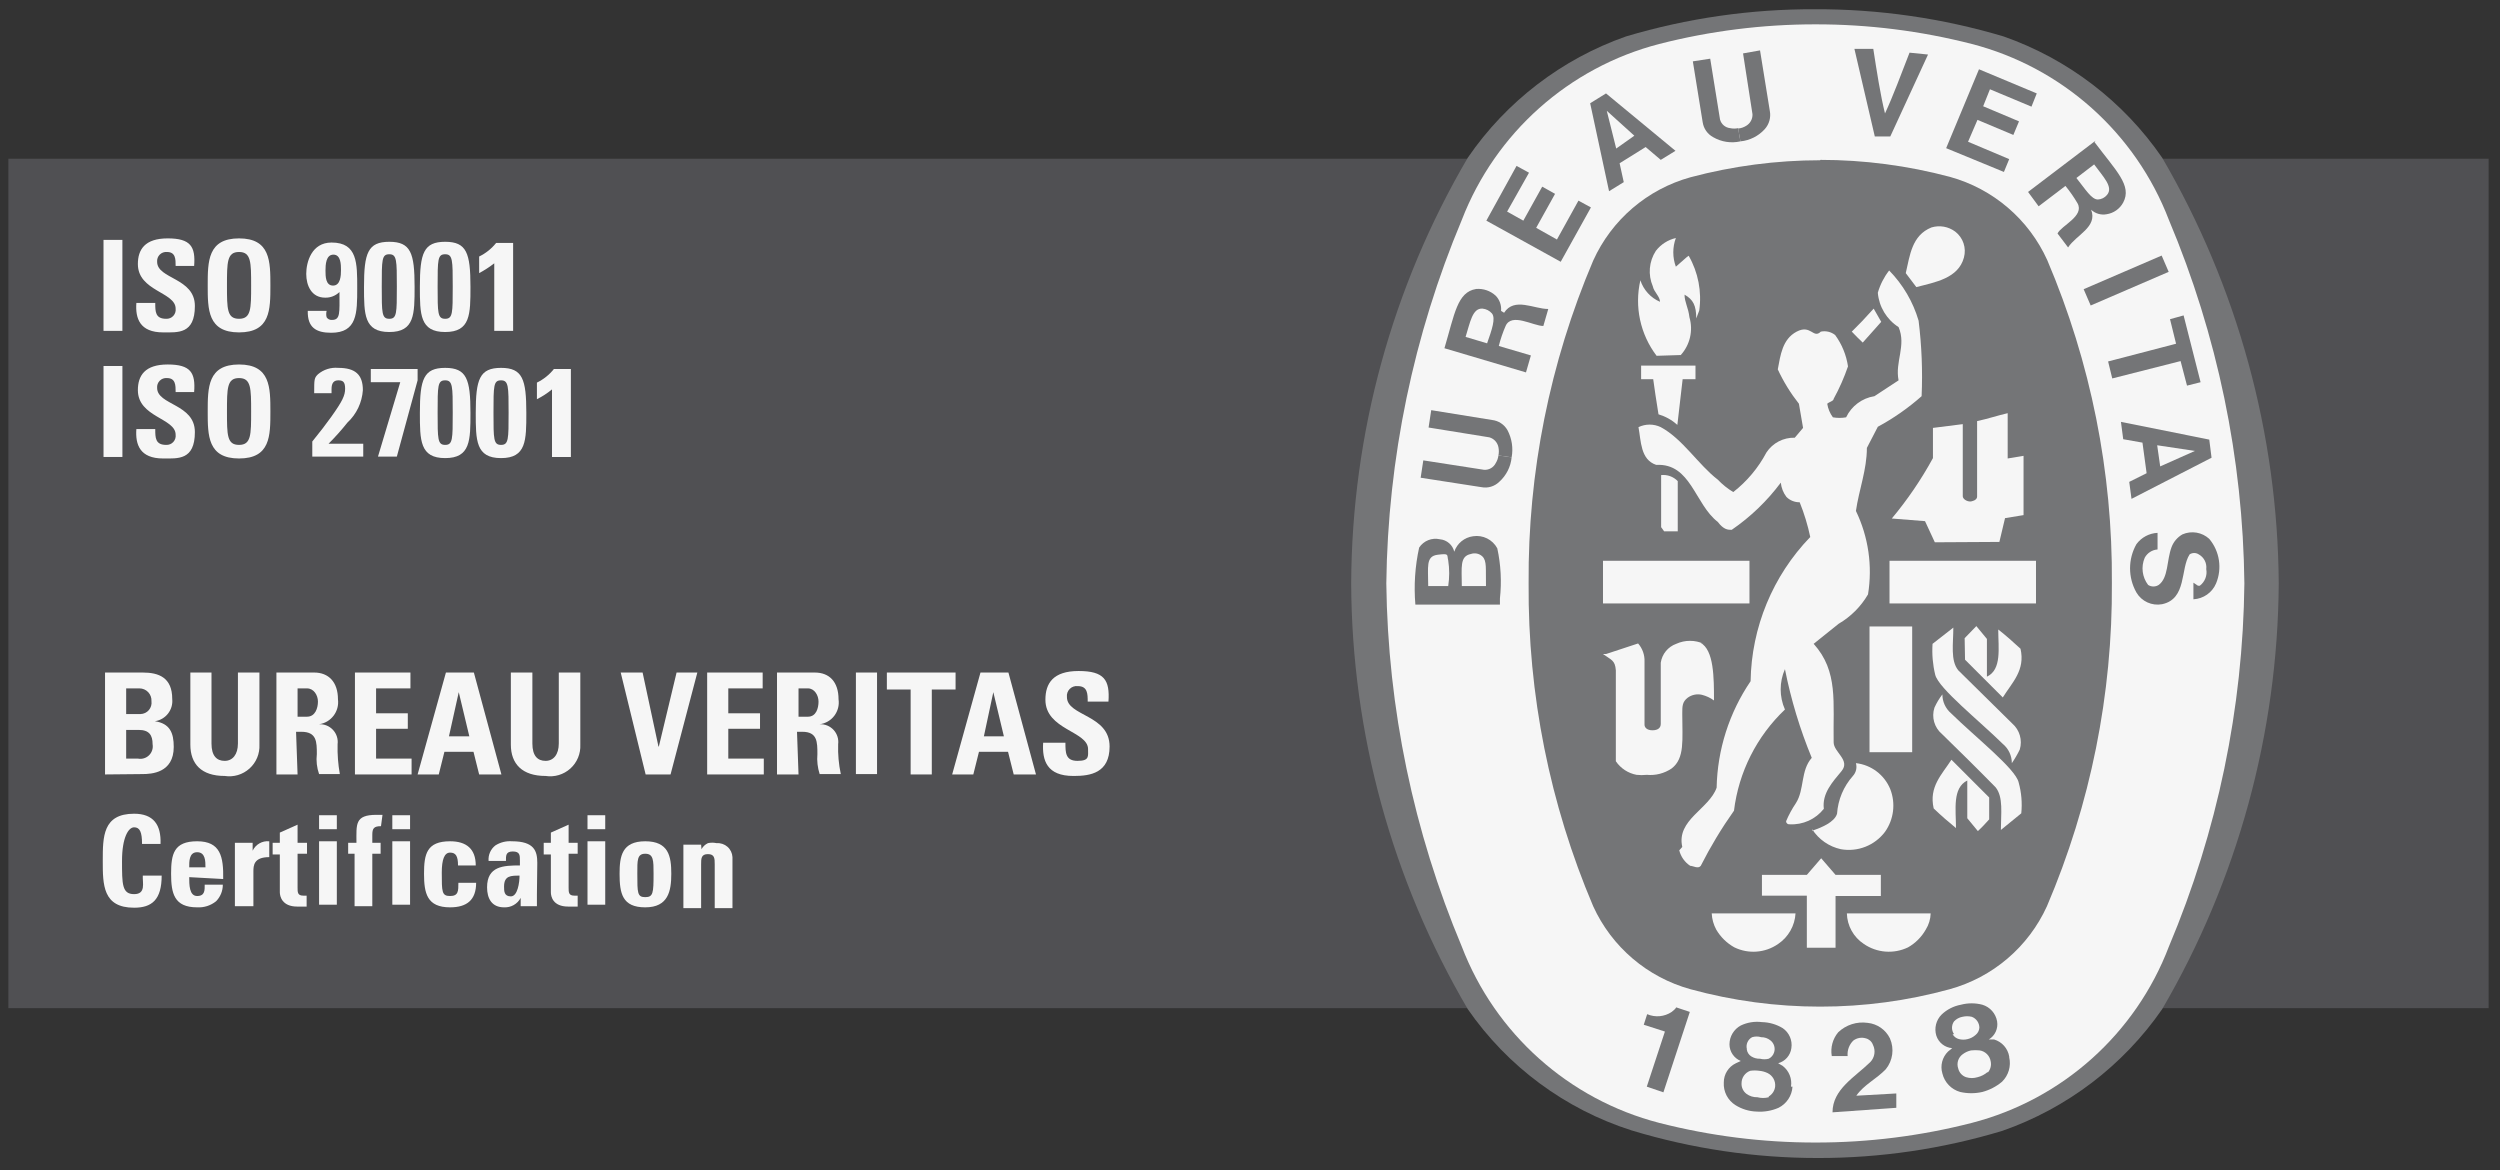 <?xml version="1.0" encoding="UTF-8"?>
<svg width="141px" height="66px" viewBox="0 0 141 66" version="1.1" xmlns="http://www.w3.org/2000/svg" xmlns:xlink="http://www.w3.org/1999/xlink">
    <rect x="0" y="0" width="141" height="66" fill="#333333" stroke="none"/>
    <!-- Generator: Sketch 51.2 (57519) - http://www.bohemiancoding.com/sketch -->
    <title>Group 2</title>
    <desc>Created with Sketch.</desc>
    <defs></defs>
    <g id="Regional-landing-pages" stroke="none" stroke-width="1" fill="none" fill-rule="evenodd">
        <g id="NA" transform="translate(-1216, -3534)" fill-rule="nonzero">
            <g id="Group-2" transform="translate(1216.473, 3534.5)">
                <rect id="Rectangle-path" fill="#505053" x="0" y="8.453" width="139.886" height="47.906"></rect>
                <rect id="Rectangle-path" fill="#F6F6F6" x="5.365" y="13.03" width="1.065" height="5.131"></rect>
                <g id="Group" transform="translate(5.186, 0)">
                    <path d="M3.544,18.247 C2.224,18.247 1.968,17.459 2.032,16.586 L3.097,16.586 C3.097,17.076 3.097,17.48 3.714,17.48 C3.865,17.488 4.012,17.428 4.115,17.317 C4.217,17.206 4.266,17.055 4.247,16.906 C4.247,15.969 2.117,15.926 2.117,14.393 C2.117,13.584 2.501,12.945 3.799,12.945 C5.098,12.945 5.375,13.414 5.29,14.5 L4.247,14.5 C4.247,14.116 4.247,13.712 3.757,13.712 C3.606,13.699 3.458,13.753 3.351,13.859 C3.244,13.966 3.19,14.115 3.203,14.265 C3.203,15.245 5.332,15.16 5.332,16.756 C5.332,18.353 4.374,18.247 3.544,18.247" id="Shape" fill="#F6F6F6"></path>
                    <path d="M6.056,15.607 C6.056,14.244 6.056,12.945 7.823,12.945 C9.591,12.945 9.591,14.244 9.591,15.607 C9.591,16.969 9.591,18.247 7.823,18.247 C6.056,18.247 6.056,16.948 6.056,15.607 M8.505,15.607 C8.505,14.287 8.505,13.712 7.823,13.712 C7.142,13.712 7.142,14.287 7.142,15.607 C7.142,16.927 7.142,17.48 7.823,17.48 C8.505,17.48 8.505,16.906 8.505,15.607" id="Shape" fill="#F6F6F6"></path>
                    <path d="M12.763,17.033 C12.732,17.152 12.732,17.277 12.763,17.395 C12.827,17.497 12.942,17.554 13.061,17.544 C13.551,17.544 13.487,17.14 13.487,15.969 C13.272,16.181 12.98,16.296 12.678,16.288 C11.911,16.288 11.613,15.607 11.613,14.947 C11.613,14.287 11.911,13.179 13.04,13.179 C14.509,13.179 14.488,14.351 14.488,15.756 C14.488,17.161 14.488,18.268 13.019,18.268 C12.167,18.268 11.677,17.97 11.699,17.033 L12.763,17.033 Z M13.125,15.607 C13.551,15.607 13.572,15.032 13.572,14.734 C13.572,14.436 13.572,13.861 13.146,13.861 C12.721,13.861 12.699,14.436 12.699,14.755 C12.699,15.074 12.699,15.607 13.125,15.607 Z" id="Shape" fill="#F6F6F6"></path>
                    <path d="M17.724,15.671 C17.724,17.225 17.724,18.226 16.298,18.226 C14.871,18.226 14.871,17.225 14.871,15.671 C14.871,13.776 15.084,13.137 16.298,13.137 C17.511,13.137 17.724,13.776 17.724,15.671 M15.872,15.671 C15.872,17.161 15.872,17.48 16.298,17.48 C16.723,17.48 16.723,17.161 16.723,15.671 C16.723,14.18 16.723,13.84 16.298,13.84 C15.872,13.84 15.872,14.138 15.872,15.671" id="Shape" fill="#F6F6F6"></path>
                    <path d="M20.875,15.671 C20.875,17.225 20.875,18.226 19.449,18.226 C18.022,18.226 18.022,17.225 18.022,15.671 C18.022,13.776 18.235,13.137 19.449,13.137 C20.662,13.137 20.875,13.776 20.875,15.671 M19.023,15.671 C19.023,17.161 19.023,17.48 19.449,17.48 C19.875,17.48 19.875,17.161 19.875,15.671 C19.875,14.18 19.875,13.84 19.449,13.84 C19.023,13.84 19.023,14.138 19.023,15.671" id="Shape" fill="#F6F6F6"></path>
                    <path d="M21.365,13.967 C21.738,13.787 22.065,13.525 22.323,13.201 L23.281,13.201 L23.281,18.162 L22.217,18.162 L22.217,14.351 C21.949,14.559 21.664,14.745 21.365,14.904 L21.365,13.967 Z" id="Shape" fill="#F6F6F6"></path>
                    <rect id="Rectangle-path" fill="#F6F6F6" x="0.18" y="20.142" width="1.065" height="5.131"></rect>
                    <path d="M3.544,25.358 C2.224,25.358 1.968,24.57 2.032,23.698 L3.097,23.698 C3.097,24.187 3.097,24.592 3.714,24.592 C3.865,24.599 4.012,24.54 4.115,24.429 C4.217,24.318 4.266,24.167 4.247,24.017 C4.247,23.08 2.117,23.037 2.117,21.504 C2.117,20.695 2.501,20.057 3.799,20.057 C5.098,20.057 5.375,20.525 5.29,21.611 L4.247,21.611 C4.247,21.228 4.247,20.823 3.757,20.823 C3.606,20.81 3.458,20.864 3.351,20.971 C3.244,21.078 3.19,21.226 3.203,21.377 C3.203,22.356 5.332,22.271 5.332,23.868 C5.332,25.465 4.374,25.358 3.544,25.358" id="Shape" fill="#F6F6F6"></path>
                    <path d="M6.056,22.718 C6.056,21.355 6.056,20.057 7.823,20.057 C9.591,20.057 9.591,21.355 9.591,22.718 C9.591,24.081 9.591,25.358 7.823,25.358 C6.056,25.358 6.056,24.059 6.056,22.718 M8.505,22.718 C8.505,21.398 8.505,20.823 7.823,20.823 C7.142,20.823 7.142,21.398 7.142,22.718 C7.142,24.038 7.142,24.592 7.823,24.592 C8.505,24.592 8.505,24.017 8.505,22.718" id="Shape" fill="#F6F6F6"></path>
                    <path d="M20.875,22.782 C20.875,24.336 20.875,25.337 19.449,25.337 C18.022,25.337 18.022,24.336 18.022,22.782 C18.022,20.887 18.235,20.248 19.449,20.248 C20.662,20.248 20.875,20.887 20.875,22.782 M19.023,22.782 C19.023,24.272 19.023,24.592 19.449,24.592 C19.875,24.592 19.875,24.272 19.875,22.782 C19.875,21.292 19.875,20.951 19.449,20.951 C19.023,20.951 19.023,21.249 19.023,22.782" id="Shape" fill="#F6F6F6"></path>
                    <path d="M24.026,22.782 C24.026,24.336 24.026,25.337 22.6,25.337 C21.173,25.337 21.173,24.336 21.173,22.782 C21.173,20.887 21.386,20.248 22.6,20.248 C23.813,20.248 24.026,20.887 24.026,22.782 M22.174,22.782 C22.174,24.272 22.174,24.592 22.6,24.592 C23.026,24.592 23.026,24.272 23.026,22.782 C23.026,21.292 23.026,20.951 22.6,20.951 C22.174,20.951 22.174,21.249 22.174,22.782" id="Shape" fill="#F6F6F6"></path>
                    <path d="M24.623,21.079 C24.995,20.898 25.323,20.636 25.581,20.312 L26.539,20.312 L26.539,25.273 L25.474,25.273 L25.474,21.462 C25.212,21.678 24.926,21.864 24.623,22.015 L24.623,21.079 Z" id="Shape" fill="#F6F6F6"></path>
                    <path d="M0.265,43.179 L0.265,37.431 L2.394,37.431 C3.288,37.431 4.055,37.707 4.055,38.921 C4.118,39.535 3.686,40.089 3.075,40.177 C3.927,40.305 4.14,40.837 4.14,41.625 C4.14,43.094 2.884,43.158 2.373,43.158 L0.265,43.179 Z M1.457,39.773 L2.266,39.773 C2.448,39.768 2.619,39.687 2.737,39.549 C2.855,39.41 2.908,39.229 2.884,39.049 C2.896,38.861 2.829,38.676 2.7,38.539 C2.571,38.402 2.391,38.324 2.203,38.325 L1.457,38.325 L1.457,39.773 Z M1.457,42.285 L2.117,42.285 C2.345,42.331 2.58,42.261 2.746,42.099 C2.912,41.938 2.987,41.704 2.948,41.476 C2.948,40.965 2.756,40.667 2.16,40.667 L1.457,40.667 L1.457,42.285 Z" id="Shape" fill="#F6F6F6"></path>
                    <path d="M8.973,37.431 L8.973,41.497 C8.998,42.008 8.793,42.503 8.413,42.845 C8.033,43.188 7.52,43.342 7.014,43.264 C5.694,43.264 5.077,42.583 5.077,41.497 L5.077,37.431 L6.269,37.431 L6.269,41.433 C6.269,42.136 6.567,42.413 7.014,42.413 C7.462,42.413 7.76,42.051 7.76,41.433 L7.76,37.431 L8.973,37.431 Z" id="Shape" fill="#F6F6F6"></path>
                    <path d="M11.124,43.179 L9.931,43.179 L9.931,37.431 L12.061,37.431 C12.87,37.431 13.402,37.963 13.402,38.942 C13.49,39.623 13.016,40.249 12.337,40.348 C12.634,40.332 12.922,40.45 13.123,40.668 C13.325,40.886 13.419,41.182 13.381,41.476 C13.366,42.04 13.409,42.603 13.508,43.158 L12.337,43.158 C12.21,42.796 12.166,42.411 12.21,42.03 C12.21,41.348 12.21,40.773 11.337,40.773 L11.039,40.773 L11.124,43.179 Z M11.124,39.922 L11.656,39.922 C12.124,39.922 12.273,39.432 12.273,39.07 C12.273,38.708 12.039,38.325 11.656,38.325 L11.124,38.325 L11.124,39.922 Z" id="Shape" fill="#F6F6F6"></path>
                    <polygon id="Shape" fill="#F6F6F6" points="14.36 43.179 14.36 37.431 17.49 37.431 17.49 38.325 15.552 38.325 15.552 39.73 17.341 39.73 17.341 40.603 15.552 40.603 15.552 42.285 17.554 42.285 17.554 43.179"></polygon>
                    <path d="M17.894,43.179 L19.491,37.431 L21.067,37.431 L22.621,43.179 L21.365,43.179 L21.046,41.902 L19.406,41.902 L19.087,43.179 L17.894,43.179 Z M20.215,38.538 L19.662,41.029 L20.811,41.029 L20.215,38.538 Z" id="Shape" fill="#F6F6F6"></path>
                    <path d="M27.071,37.431 L27.071,41.497 C27.096,42.008 26.89,42.503 26.511,42.845 C26.131,43.188 25.618,43.342 25.112,43.264 C23.792,43.264 23.153,42.583 23.153,41.497 L23.153,37.431 L24.367,37.431 L24.367,41.433 C24.367,42.136 24.665,42.413 25.112,42.413 C25.559,42.413 25.857,42.051 25.857,41.433 L25.857,37.431 L27.071,37.431 Z" id="Shape" fill="#F6F6F6"></path>
                    <polygon id="Shape" fill="#F6F6F6" points="29.349 37.431 30.584 37.431 31.478 41.604 31.5 41.604 32.5 37.431 33.671 37.431 32.16 43.179 30.755 43.179"></polygon>
                    <polygon id="Shape" fill="#F6F6F6" points="34.225 43.179 34.225 37.431 37.355 37.431 37.355 38.325 35.417 38.325 35.417 39.73 37.206 39.73 37.206 40.603 35.417 40.603 35.417 42.285 37.419 42.285 37.419 43.179"></polygon>
                    <path d="M39.378,43.179 L38.164,43.179 L38.164,37.431 L40.293,37.431 C41.124,37.431 41.635,37.963 41.635,38.942 C41.683,39.27 41.597,39.604 41.397,39.868 C41.197,40.133 40.899,40.305 40.57,40.348 C40.866,40.332 41.154,40.45 41.356,40.668 C41.557,40.886 41.651,41.182 41.613,41.476 C41.594,42.041 41.645,42.605 41.762,43.158 L40.57,43.158 C40.453,42.794 40.409,42.41 40.442,42.03 C40.442,41.348 40.442,40.773 39.591,40.773 L39.292,40.773 L39.378,43.179 Z M39.378,39.922 L39.91,39.922 C40.378,39.922 40.506,39.432 40.506,39.07 C40.506,38.708 40.272,38.325 39.91,38.325 L39.378,38.325 L39.378,39.922 Z" id="Shape" fill="#F6F6F6"></path>
                    <rect id="Rectangle-path" fill="#F6F6F6" x="42.614" y="37.431" width="1.192" height="5.727"></rect>
                    <polygon id="Shape" fill="#F6F6F6" points="48.235 37.431 48.235 38.389 46.894 38.389 46.894 43.179 45.701 43.179 45.701 38.389 44.36 38.389 44.36 37.431"></polygon>
                    <path d="M48.043,43.179 L49.64,37.431 L51.216,37.431 L52.77,43.179 L51.514,43.179 L51.194,41.902 L49.555,41.902 L49.236,43.179 L48.043,43.179 Z M50.364,38.538 L49.832,41.029 L50.96,41.029 L50.364,38.538 Z" id="Shape" fill="#F6F6F6"></path>
                    <path d="M54.878,43.264 C53.387,43.264 53.111,42.392 53.175,41.391 L54.431,41.391 C54.431,41.944 54.431,42.413 55.112,42.413 C55.793,42.413 55.708,42.157 55.708,41.753 C55.708,40.731 53.302,40.667 53.302,38.964 C53.302,38.048 53.728,37.345 55.176,37.345 C56.624,37.345 56.943,37.856 56.858,39.07 L55.687,39.07 C55.687,38.644 55.687,38.197 55.133,38.197 C54.964,38.176 54.794,38.234 54.674,38.355 C54.553,38.476 54.495,38.645 54.516,38.815 C54.516,39.9 56.922,39.794 56.922,41.604 C56.922,43.094 55.836,43.264 54.92,43.264" id="Shape" fill="#F6F6F6"></path>
                    <path d="M0.137,48.055 C0.137,46.692 0.137,45.394 1.904,45.394 C2.99,45.394 3.437,46.011 3.395,47.097 L2.352,47.097 C2.352,46.416 2.224,46.16 1.904,46.16 C1.585,46.16 1.223,46.735 1.223,48.055 C1.223,49.375 1.223,49.929 1.904,49.929 C2.586,49.929 2.373,49.29 2.394,48.885 L3.459,48.885 C3.459,50.248 2.905,50.695 1.904,50.695 C0.137,50.695 0.137,49.396 0.137,48.055" id="Shape" fill="#F6F6F6"></path>
                    <path d="M5.013,48.971 C5.013,49.396 5.013,50.035 5.46,50.035 C5.907,50.035 5.886,49.695 5.886,49.396 L6.908,49.396 C6.91,49.747 6.772,50.084 6.525,50.333 C6.224,50.575 5.845,50.696 5.46,50.674 C4.161,50.674 3.991,49.886 3.991,48.779 C3.991,47.672 4.14,46.948 5.46,46.948 C6.78,46.948 6.951,47.821 6.929,49.077 L5.013,48.971 Z M5.929,48.417 C5.929,48.076 5.929,47.565 5.46,47.565 C4.992,47.565 5.013,48.119 5.013,48.417 L5.929,48.417 Z" id="Shape" fill="#F6F6F6"></path>
                    <path d="M8.59,47.033 L8.59,47.48 C8.759,47.123 9.134,46.91 9.527,46.948 L9.527,47.842 C8.654,47.842 8.633,48.311 8.633,48.651 L8.633,50.61 L7.589,50.61 L7.589,47.033 L8.59,47.033 Z" id="Shape" fill="#F6F6F6"></path>
                    <path d="M9.718,47.033 L10.123,47.033 L10.123,46.458 L11.124,46.011 L11.124,47.033 L11.656,47.033 L11.656,47.651 L11.124,47.651 L11.124,49.567 C11.124,49.822 11.124,50.014 11.443,50.014 L11.635,50.014 L11.635,50.631 L11.102,50.631 C10.251,50.631 10.123,50.056 10.123,49.822 L10.123,47.693 L9.718,47.693 L9.718,47.033 Z" id="Shape" fill="#F6F6F6"></path>
                    <path d="M13.338,46.267 L12.337,46.267 L12.337,45.479 L13.338,45.479 L13.338,46.267 Z M13.338,50.525 L12.337,50.525 L12.337,46.948 L13.338,46.948 L13.338,50.525 Z" id="Shape" fill="#F6F6F6"></path>
                    <path d="M15.829,46.096 C15.425,46.096 15.339,46.224 15.339,46.586 L15.339,47.033 L15.808,47.033 L15.808,47.651 L15.339,47.651 L15.339,50.61 L14.339,50.61 L14.339,47.651 L13.977,47.651 L13.977,47.033 L14.445,47.033 C14.445,45.99 14.339,45.457 15.574,45.457 L15.914,45.457 L15.829,46.096 Z" id="Shape" fill="#F6F6F6"></path>
                    <path d="M17.469,46.267 L16.468,46.267 L16.468,45.479 L17.469,45.479 L17.469,46.267 Z M17.469,50.525 L16.468,50.525 L16.468,46.948 L17.469,46.948 L17.469,50.525 Z" id="Shape" fill="#F6F6F6"></path>
                    <path d="M20.173,48.311 C20.173,47.778 20.045,47.587 19.725,47.587 C19.406,47.587 19.257,47.97 19.257,48.715 C19.257,49.801 19.257,50.035 19.725,50.035 C20.194,50.035 20.194,49.758 20.194,49.29 L21.195,49.29 C21.195,50.269 20.662,50.674 19.725,50.674 C18.427,50.674 18.256,49.886 18.256,48.779 C18.256,47.672 18.405,46.948 19.725,46.948 C20.641,46.948 21.173,47.374 21.173,48.311 L20.173,48.311 Z" id="Shape" fill="#F6F6F6"></path>
                    <path d="M24.623,49.95 C24.623,50.163 24.623,50.397 24.623,50.61 L23.707,50.61 L23.707,50.142 C23.525,50.486 23.159,50.694 22.77,50.674 C22.068,50.674 21.812,50.163 21.812,49.545 C21.812,48.353 22.728,48.311 23.664,48.311 L23.664,48.034 C23.664,47.736 23.664,47.523 23.26,47.523 C22.855,47.523 22.877,47.778 22.877,48.055 L21.897,48.055 C21.869,47.718 22.013,47.39 22.28,47.182 C22.559,47.005 22.888,46.923 23.217,46.948 C24.474,46.948 24.644,47.501 24.644,48.162 L24.623,49.95 Z M22.77,49.503 C22.77,49.758 22.77,50.056 23.153,50.056 C23.537,50.056 23.643,49.269 23.643,48.885 C23.153,48.885 22.77,48.885 22.77,49.503 Z" id="Shape" fill="#F6F6F6"></path>
                    <path d="M25.006,47.033 L25.41,47.033 L25.41,46.458 L26.411,46.011 L26.411,47.033 L26.922,47.033 L26.922,47.651 L26.411,47.651 L26.411,49.567 C26.411,49.822 26.411,50.014 26.73,50.014 L26.922,50.014 L26.922,50.631 L26.39,50.631 C25.517,50.631 25.41,50.056 25.41,49.822 L25.41,47.693 L25.006,47.693 L25.006,47.033 Z" id="Shape" fill="#F6F6F6"></path>
                    <path d="M28.476,46.267 L27.476,46.267 L27.476,45.479 L28.476,45.479 L28.476,46.267 Z M28.476,50.525 L27.476,50.525 L27.476,46.948 L28.476,46.948 L28.476,50.525 Z" id="Shape" fill="#F6F6F6"></path>
                    <path d="M29.285,48.779 C29.285,47.8 29.413,46.948 30.733,46.948 C32.053,46.948 32.202,47.8 32.202,48.779 C32.202,49.758 32.032,50.674 30.733,50.674 C29.434,50.674 29.285,49.886 29.285,48.779 M31.202,48.779 C31.202,48.034 31.202,47.651 30.733,47.651 C30.265,47.651 30.286,48.034 30.286,48.779 C30.286,49.865 30.286,50.099 30.733,50.099 C31.18,50.099 31.202,49.865 31.202,48.779" id="Shape" fill="#F6F6F6"></path>
                    <path d="M33.906,47.395 C33.986,47.245 34.113,47.126 34.268,47.054 C34.429,47.018 34.596,47.018 34.757,47.054 C34.981,47.037 35.203,47.111 35.371,47.259 C35.54,47.408 35.641,47.618 35.652,47.842 L35.652,50.717 L34.651,50.717 L34.651,48.247 C34.651,47.927 34.651,47.672 34.268,47.672 C33.884,47.672 33.884,47.927 33.884,48.247 L33.884,50.717 L32.884,50.717 L32.884,47.14 L33.884,47.14 L33.906,47.395 Z" id="Shape" fill="#F6F6F6"></path>
                    <path d="M96.865,64.812 C100.392,64.816 103.9,64.299 107.276,63.279 C110.927,62.002 114.08,59.602 116.283,56.423 C120.54,49.131 122.809,40.849 122.862,32.406 C122.806,23.963 120.538,15.682 116.283,8.389 C114.102,5.22 110.97,2.827 107.34,1.554 C103.886,0.525 100.299,0.008 96.695,0.021 C93.09,0.008 89.503,0.525 86.049,1.554 C82.425,2.828 79.301,5.222 77.128,8.389 C72.854,15.674 70.584,23.96 70.548,32.406 C70.581,40.852 72.851,49.139 77.128,56.423 C79.37,59.658 82.618,62.061 86.368,63.257 C89.772,64.288 93.309,64.812 96.865,64.812 Z" id="Shape" fill="#747577"></path>
                    <path d="M120.924,32.406 C120.848,39.445 119.401,46.402 116.666,52.888 C114.791,57.808 110.649,61.514 105.552,62.831 C102.672,63.57 99.71,63.942 96.737,63.939 C93.764,63.941 90.803,63.569 87.922,62.831 C82.822,61.51 78.675,57.807 76.787,52.888 C74.062,46.399 72.616,39.444 72.529,32.406 C72.616,25.361 74.062,18.399 76.787,11.902 C78.684,6.994 82.829,3.3 87.922,1.98 C90.803,1.243 93.764,0.871 96.737,0.873 C99.71,0.87 102.672,1.242 105.552,1.98 C110.642,3.297 114.783,6.993 116.666,11.902 C119.401,18.396 120.847,25.36 120.924,32.406" id="Shape" fill="#F6F6F6"></path>
                    <path d="M97.014,8.517 C99.479,8.517 101.934,8.84 104.317,9.475 C106.756,10.149 108.769,11.873 109.81,14.18 C112.258,19.935 113.497,26.131 113.451,32.384 C113.493,38.647 112.247,44.85 109.789,50.61 C108.743,52.909 106.731,54.624 104.296,55.294 C101.916,55.947 99.46,56.276 96.993,56.274 C94.525,56.274 92.069,55.945 89.69,55.294 C87.255,54.624 85.242,52.909 84.196,50.61 C81.749,44.855 80.509,38.659 80.555,32.406 C80.509,26.152 81.749,19.956 84.196,14.201 C85.237,11.895 87.25,10.17 89.69,9.496 C92.072,8.862 94.527,8.54 96.993,8.538 L97.014,8.517 Z" id="Shape" fill="#747577"></path>
                    <path d="M100.442,17.651 C100.101,17.055 100.442,17.651 100.016,16.906" id="Shape" fill="#F6F6F6"></path>
                    <rect id="Rectangle-path" fill="#F6F6F6" x="84.75" y="31.128" width="8.261" height="2.406"></rect>
                    <path d="M91.137,51.93 C90.984,51.648 90.897,51.335 90.882,51.015 L95.609,51.015 C95.569,51.711 95.207,52.349 94.629,52.739 C93.901,53.246 92.957,53.319 92.159,52.931 C91.735,52.695 91.382,52.349 91.137,51.93" id="Shape" fill="#F6F6F6"></path>
                    <polygon id="Shape" fill="#F6F6F6" points="96.247 50.014 93.714 50.014 93.714 48.843 96.247 48.843 97.056 47.906 97.866 48.843 100.421 48.843 100.421 50.035 97.866 50.035 97.866 52.952 96.247 52.952"></polygon>
                    <path d="M96.545,46.352 C97.056,46.181 97.802,45.883 97.951,45.394 C98.004,44.604 98.318,43.855 98.845,43.264 C99.023,43.069 99.087,42.795 99.015,42.541 C99.881,42.639 100.624,43.203 100.953,44.01 C101.264,44.811 101.152,45.715 100.655,46.416 C100.076,47.186 99.112,47.564 98.164,47.395 C97.496,47.248 96.914,46.843 96.545,46.267" id="Shape" fill="#F6F6F6"></path>
                    <path d="M90.435,35.812 C89.941,35.587 89.374,35.587 88.88,35.812 C88.416,35.979 88.08,36.388 88.008,36.877 C88.008,38.304 88.008,38.751 88.008,40.326 C88.008,40.56 87.837,40.688 87.539,40.688 C87.241,40.688 87.071,40.539 87.092,40.326 L87.092,36.813 C87.106,36.439 86.977,36.073 86.73,35.791 L84.92,36.387 L84.75,36.387 C85.218,36.728 85.431,36.728 85.474,37.303 L85.474,42.03 L85.474,42.179 L85.474,42.328 L85.474,42.434 C85.746,42.836 86.168,43.112 86.645,43.201 C86.836,43.222 87.029,43.222 87.22,43.201 C87.716,43.248 88.213,43.12 88.625,42.839 C89.37,42.264 89.221,41.242 89.221,39.751 C89.221,39.326 89.221,39.091 89.519,38.857 C89.751,38.684 90.047,38.621 90.328,38.687 C90.574,38.749 90.805,38.857 91.01,39.006 C91.01,37.729 91.01,36.153 90.243,35.749" id="Shape" fill="#F6F6F6"></path>
                    <path d="M107.298,41.455 C105.978,40.156 103.678,38.325 103.487,37.558 C103.348,36.987 103.298,36.399 103.337,35.812 L104.509,34.897 C104.509,35.812 104.338,36.749 104.785,37.303 L107.83,40.305 C108.249,40.668 108.416,41.243 108.256,41.774 C108.128,42.041 107.978,42.297 107.809,42.541 C107.809,42.12 107.622,41.722 107.298,41.455" id="Shape" fill="#F6F6F6"></path>
                    <path d="M99.782,34.833 C100.804,34.833 101.123,34.833 102.188,34.833 L102.188,41.923 L99.782,41.923 L99.782,34.833 Z" id="Shape" fill="#F6F6F6"></path>
                    <path d="M105.147,35.493 L105.807,34.812 L106.403,35.536 L106.403,37.665 C107.255,37.26 107.042,36.047 107.042,35.003 C107.553,35.408 107.809,35.642 108.298,36.089 C108.575,37.303 107.83,37.984 107.298,38.836 L105.169,36.707 L105.147,35.493 Z" id="Shape" fill="#F6F6F6"></path>
                    <path d="M107.106,30.064 L107.425,28.722 L108.469,28.552 L108.469,25.209 L107.574,25.358 L107.574,22.803 C107.021,22.931 106.446,23.123 105.85,23.25 L105.85,27.509 C105.85,27.722 105.531,27.785 105.467,27.785 C105.254,27.785 105.041,27.636 105.041,27.487 L105.041,23.421 L103.359,23.634 L103.359,25.337 C102.699,26.546 101.922,27.687 101.038,28.744 L102.912,28.893 L103.465,30.085 L107.106,30.064 Z" id="Shape" fill="#F6F6F6"></path>
                    <path d="M88.029,29.233 C88.029,28.126 88.029,27.402 88.029,26.295 C88.377,26.257 88.723,26.383 88.966,26.636 C88.966,28.02 88.966,27.998 88.966,29.468 L88.199,29.468 L88.029,29.233 Z" id="Shape" fill="#F6F6F6"></path>
                    <path d="M87.88,22.867 C87.709,21.76 87.688,21.675 87.582,20.887 L86.9,20.887 L86.9,20.121 L89.966,20.121 L89.966,20.887 L89.242,20.887 L88.944,23.463 C88.638,23.188 88.274,22.985 87.88,22.867" id="Shape" fill="#F6F6F6"></path>
                    <path d="M87.773,19.567 C86.851,18.354 86.516,16.794 86.858,15.309 C87.036,15.853 87.439,16.295 87.965,16.522 C87.965,16.224 87.624,15.969 87.56,15.649 C87.279,14.996 87.343,14.245 87.731,13.648 C88.012,13.284 88.411,13.028 88.859,12.924 C88.667,13.446 88.667,14.02 88.859,14.542 L89.391,14.074 C89.45,14.018 89.514,13.968 89.583,13.925 C90.119,14.859 90.329,15.945 90.179,17.012 L90.009,17.459 C90.009,16.735 89.839,16.395 89.349,16.118 C89.349,16.544 89.562,16.842 89.626,17.395 C89.844,18.142 89.659,18.948 89.136,19.524 L87.773,19.567 Z" id="Shape" fill="#F6F6F6"></path>
                    <path d="M100.442,17.651 L99.399,18.822 C99.1,18.545 99.079,18.502 98.781,18.204 C99.335,17.651 99.399,17.587 100.016,16.906" id="Shape" fill="#F6F6F6"></path>
                    <path d="M101.826,14.904 C102.06,13.903 102.166,12.775 103.274,12.328 C103.733,12.189 104.23,12.276 104.615,12.562 C105.063,12.906 105.256,13.487 105.105,14.031 C104.785,15.202 103.487,15.415 102.422,15.692 L101.826,14.904 Z" id="Shape" fill="#F6F6F6"></path>
                    <rect id="Rectangle-path" fill="#F6F6F6" x="100.91" y="31.128" width="8.261" height="2.406"></rect>
                    <path d="M89.221,47.267 C88.88,45.734 90.733,45.138 91.159,43.925 C91.203,41.78 91.869,39.694 93.075,37.92 C93.124,34.881 94.327,31.973 96.439,29.787 C96.298,29.118 96.099,28.462 95.843,27.828 C95.565,27.832 95.296,27.725 95.098,27.53 C94.918,27.295 94.808,27.015 94.778,26.721 C94.008,27.754 93.073,28.653 92.01,29.382 C91.797,29.382 91.563,29.382 91.223,28.935 C89.924,27.935 89.711,25.614 87.752,25.72 C86.858,25.422 86.9,24.379 86.751,23.591 C87.148,23.4 87.611,23.4 88.008,23.591 C89.242,24.251 90.137,25.72 91.223,26.551 C91.481,26.822 91.775,27.058 92.096,27.253 C92.871,26.649 93.509,25.887 93.969,25.018 C94.322,24.483 94.926,24.169 95.566,24.187 L96.034,23.634 L95.8,22.271 C95.328,21.674 94.928,21.024 94.608,20.333 C94.757,19.546 94.863,18.63 95.673,18.204 C96.482,17.778 96.609,18.63 97.035,18.204 C97.32,18.145 97.616,18.215 97.844,18.396 C98.225,18.918 98.473,19.524 98.568,20.163 C98.351,20.795 98.081,21.408 97.759,21.994 C97.759,22.122 97.504,22.165 97.397,22.271 C97.44,22.548 97.55,22.811 97.716,23.037 C97.963,23.081 98.215,23.081 98.462,23.037 C98.764,22.4 99.362,21.954 100.059,21.845 L101.421,20.951 C101.208,19.908 101.868,18.992 101.421,17.949 C100.75,17.521 100.317,16.804 100.25,16.011 C100.381,15.556 100.598,15.129 100.889,14.755 C101.666,15.548 102.237,16.521 102.55,17.587 C102.725,18.999 102.782,20.423 102.72,21.845 C101.965,22.513 101.137,23.091 100.25,23.57 L99.633,24.762 C99.633,25.997 99.186,27.125 99.015,28.318 C99.72,29.779 99.958,31.422 99.697,33.023 C99.296,33.711 98.724,34.283 98.036,34.684 L96.631,35.812 C98.036,37.367 97.716,39.134 97.759,41.37 C97.759,41.923 98.717,42.37 98.206,42.988 C97.695,43.605 97.099,44.244 97.205,45.117 C96.741,45.707 96.018,46.033 95.268,45.99 C95.219,45.996 95.17,45.981 95.134,45.948 C95.097,45.915 95.076,45.869 95.076,45.819 C95.227,45.461 95.412,45.119 95.63,44.797 C96.12,44.031 95.885,42.966 96.524,42.242 C95.857,40.628 95.351,38.952 95.012,37.239 C94.691,37.964 94.691,38.792 95.012,39.517 C93.42,41.027 92.403,43.045 92.138,45.223 C91.438,46.212 90.812,47.251 90.264,48.332 C90.115,48.523 89.839,48.332 89.668,48.332 C89.36,48.129 89.14,47.817 89.051,47.459" id="Shape" fill="#F6F6F6"></path>
                    <path d="M104.381,39.73 C105.722,41.05 108.022,42.86 108.192,43.626 C108.35,44.194 108.4,44.786 108.341,45.372 L107.191,46.309 C107.191,45.394 107.34,44.457 106.893,43.903 C105.829,42.817 104.764,41.774 103.87,40.901 C103.437,40.538 103.268,39.948 103.444,39.411 C103.564,39.146 103.714,38.896 103.891,38.665 C103.891,39.075 104.07,39.463 104.381,39.73" id="Shape" fill="#F6F6F6"></path>
                    <path d="M106.531,45.713 C106.276,45.99 106.191,46.096 105.892,46.373 L105.296,45.649 L105.296,43.52 C104.445,43.946 104.658,45.159 104.658,46.203 C104.147,45.777 103.891,45.564 103.401,45.096 C103.125,43.882 103.848,43.201 104.402,42.349 L106.531,44.478 L106.531,45.713 Z" id="Shape" fill="#F6F6F6"></path>
                    <path d="M102.954,51.93 C103.126,51.655 103.221,51.339 103.231,51.015 L98.504,51.015 C98.522,51.712 98.88,52.356 99.462,52.739 C100.198,53.245 101.149,53.318 101.954,52.931 C102.371,52.694 102.717,52.348 102.954,51.93" id="Shape" fill="#F6F6F6"></path>
                    <path d="M97.695,62.235 C97.695,60.936 98.951,60.255 99.824,59.403 C100.078,59.142 100.138,58.749 99.973,58.424 C99.908,58.243 99.756,58.107 99.569,58.062 C99.328,57.99 99.067,58.037 98.866,58.19 C98.634,58.418 98.517,58.739 98.547,59.063 L97.653,59.063 C97.571,58.584 97.704,58.094 98.015,57.721 C98.458,57.299 99.069,57.103 99.675,57.189 C100.217,57.244 100.692,57.574 100.932,58.062 C101.189,58.642 101.098,59.317 100.697,59.808 C100.165,60.362 99.462,60.681 99.037,61.298 L101.293,61.171 L101.293,61.98 L97.695,62.235 Z" id="Shape" fill="#747577"></path>
                    <path d="M89.647,56.572 L88.157,61.107 L87.22,60.787 L88.242,57.679 L87.049,57.296 L87.241,56.699 C87.694,56.896 88.216,56.847 88.625,56.572 C88.774,56.444 88.817,56.423 88.88,56.316 L89.647,56.572 Z" id="Shape" fill="#747577"></path>
                    <path d="M107.66,59.084 C107.581,58.629 107.251,58.257 106.808,58.126 L106.51,58.126 C106.861,57.913 107.046,57.508 106.978,57.104 C106.901,56.66 106.58,56.297 106.148,56.167 C105.75,56.062 105.332,56.062 104.934,56.167 C104.526,56.242 104.149,56.434 103.848,56.721 C103.536,57.032 103.421,57.491 103.55,57.913 C103.679,58.307 104.032,58.584 104.445,58.616 L104.21,58.807 C103.883,59.128 103.76,59.603 103.891,60.042 C104.011,60.546 104.394,60.945 104.892,61.086 C105.305,61.181 105.735,61.181 106.148,61.086 C106.555,60.977 106.933,60.781 107.255,60.511 C107.623,60.152 107.776,59.627 107.66,59.127 M104.551,57.828 C104.395,57.612 104.395,57.32 104.551,57.104 C104.676,56.971 104.84,56.881 105.02,56.848 C105.194,56.806 105.377,56.806 105.552,56.848 C105.808,56.946 105.978,57.192 105.978,57.466 C105.966,57.624 105.889,57.771 105.765,57.87 C105.638,57.985 105.484,58.066 105.318,58.105 C105.157,58.147 104.988,58.147 104.828,58.105 C104.674,58.066 104.543,57.966 104.466,57.828 M106.446,59.957 C106.282,60.102 106.084,60.204 105.871,60.255 C105.663,60.319 105.441,60.319 105.232,60.255 C105.009,60.18 104.839,59.995 104.785,59.765 C104.68,59.469 104.784,59.138 105.041,58.956 C105.18,58.852 105.339,58.779 105.509,58.743 C105.672,58.725 105.836,58.725 105.999,58.743 C106.316,58.794 106.565,59.043 106.616,59.361 C106.666,59.589 106.602,59.827 106.446,60" id="Shape" fill="#747577"></path>
                    <path d="M95.353,60.787 C95.423,60.341 95.243,59.892 94.885,59.616 L94.629,59.467 C95.026,59.359 95.32,59.024 95.374,58.616 C95.443,58.176 95.252,57.737 94.885,57.487 C94.531,57.273 94.127,57.156 93.714,57.147 C93.306,57.094 92.892,57.161 92.521,57.338 C92.129,57.549 91.884,57.958 91.883,58.403 C91.887,58.815 92.139,59.185 92.521,59.34 L92.245,59.467 C91.826,59.666 91.56,60.09 91.563,60.553 C91.532,61.068 91.786,61.558 92.223,61.831 C92.582,62.055 92.993,62.18 93.416,62.193 C93.838,62.223 94.262,62.15 94.651,61.98 C95.108,61.752 95.408,61.297 95.438,60.787 M92.862,58.658 C92.801,58.396 92.923,58.126 93.16,57.998 C93.326,57.946 93.505,57.946 93.671,57.998 C93.856,57.995 94.036,58.055 94.182,58.169 C94.4,58.331 94.486,58.616 94.395,58.871 C94.344,59.02 94.237,59.142 94.097,59.212 C93.936,59.254 93.768,59.254 93.607,59.212 C93.435,59.219 93.265,59.174 93.118,59.084 C92.981,59 92.887,58.86 92.862,58.701 M94.097,61.384 C93.888,61.44 93.667,61.44 93.458,61.384 C93.237,61.391 93.019,61.324 92.841,61.192 C92.655,61.051 92.552,60.828 92.564,60.596 C92.563,60.282 92.759,60.001 93.054,59.893 C93.223,59.868 93.395,59.868 93.565,59.893 C93.727,59.907 93.886,59.951 94.033,60.021 C94.322,60.162 94.492,60.468 94.459,60.787 C94.431,61.018 94.297,61.223 94.097,61.341" id="Shape" fill="#747577"></path>
                    <rect id="Rectangle-path" fill="#747577" transform="translate(114.257, 15.321) rotate(-23.33) translate(-114.257, -15.321) " x="111.861" y="14.821" width="4.791" height="1.001"></rect>
                    <path d="M100.08,7.197 L98.93,2.257 L99.995,2.257 C100.186,3.492 100.399,4.876 100.655,5.898 C101.102,4.94 101.592,3.62 102.039,2.47 L103.082,2.576 L100.953,7.197 L100.08,7.197 Z" id="Shape" fill="#747577"></path>
                    <polygon id="Shape" fill="#747577" points="81.322 10.028 80.257 11.945 79.342 11.434 80.577 9.241 79.874 8.857 78.171 11.945 82.365 14.265 84.069 11.199 83.366 10.816 82.152 13.009 80.981 12.349 82.046 10.433"></polygon>
                    <path d="M78.788,30.426 C78.524,29.933 77.978,29.66 77.426,29.744 C76.933,29.808 76.52,30.147 76.361,30.617 C76.271,30.233 75.945,29.95 75.552,29.915 C75.102,29.811 74.636,29.998 74.381,30.383 C74.149,31.438 74.077,32.522 74.168,33.598 L78.937,33.598 L78.937,33.257 C79.04,32.312 78.99,31.355 78.788,30.426 M76.063,32.555 L74.892,32.555 C74.892,31.469 74.743,30.873 75.424,30.788 C76.106,30.702 75.935,30.788 76.02,31.107 C76.094,31.587 76.094,32.075 76.02,32.555 M78.15,32.555 L76.787,32.555 C76.787,31.49 76.659,30.873 77.298,30.745 C77.518,30.668 77.763,30.717 77.937,30.873 C78.213,31.128 78.128,31.575 78.15,32.555" id="Shape" fill="#747577"></path>
                    <polygon id="Shape" fill="#747577" points="116.73 17.502 117.496 17.289 118.454 21.057 117.688 21.249 117.326 19.865 113.472 20.844 113.238 19.886 117.071 18.886"></polygon>
                    <path d="M92.5,7.473 C91.978,7.591 91.43,7.507 90.967,7.239 C90.644,7.066 90.423,6.75 90.371,6.387 L89.817,2.96 L90.797,2.81 L91.35,6.238 C91.42,6.506 91.65,6.701 91.925,6.728 C92.072,6.76 92.225,6.76 92.372,6.728" id="Shape" fill="#747577"></path>
                    <path d="M92.5,7.473 C93.033,7.422 93.528,7.171 93.884,6.771 C94.124,6.497 94.226,6.128 94.161,5.77 L93.607,2.342 L92.649,2.512 L93.181,5.94 C93.194,6.211 93.054,6.465 92.819,6.6 C92.684,6.684 92.531,6.735 92.372,6.749" id="Shape" fill="#747577"></path>
                    <path d="M118.944,24.294 L113.962,23.293 L114.09,24.272 L115.176,24.464 L115.41,26.189 L114.43,26.678 L114.558,27.636 L119.072,25.316 L118.944,24.294 Z M116.176,25.805 L116.006,24.613 L118.135,24.932 L116.176,25.805 Z" id="Shape" fill="#747577"></path>
                    <path d="M118.305,32.534 L118.412,32.534 C118.7,32.315 118.84,31.952 118.774,31.597 C118.816,31.259 118.647,30.93 118.348,30.766 C118.193,30.665 117.992,30.665 117.837,30.766 C117.305,31.575 117.688,33.279 116.283,33.577 C115.709,33.684 115.13,33.42 114.835,32.917 C114.357,32.071 114.357,31.037 114.835,30.191 C115.116,29.81 115.554,29.575 116.027,29.553 L116.027,30.49 C115.722,30.511 115.448,30.688 115.303,30.958 C115.086,31.466 115.159,32.052 115.495,32.491 C115.677,32.607 115.909,32.607 116.091,32.491 C116.645,32.086 116.538,31.107 116.815,30.362 C116.929,30.055 117.148,29.799 117.432,29.638 C117.943,29.416 118.535,29.517 118.944,29.893 C119.531,30.594 119.678,31.562 119.327,32.406 C119.108,32.924 118.612,33.271 118.05,33.3 L118.05,32.363 L118.305,32.534 Z" id="Shape" fill="#747577"></path>
                    <path d="M79.597,25.294 C79.546,25.828 79.295,26.322 78.895,26.678 C78.63,26.935 78.256,27.047 77.894,26.976 L74.466,26.444 L74.615,25.465 L78.043,25.997 C78.321,26.016 78.582,25.864 78.703,25.614 C78.784,25.485 78.835,25.339 78.852,25.188" id="Shape" fill="#747577"></path>
                    <path d="M79.597,25.294 C79.694,24.772 79.611,24.231 79.363,23.761 C79.181,23.441 78.857,23.227 78.49,23.187 L75.062,22.633 L74.913,23.612 L78.341,24.166 C78.602,24.24 78.799,24.454 78.852,24.72 C78.884,24.874 78.884,25.033 78.852,25.188" id="Shape" fill="#747577"></path>
                    <path d="M84.92,4.769 L84.026,5.323 L85.091,10.284 L85.921,9.773 L85.687,8.708 L87.156,7.793 L88.008,8.517 L88.838,8.006 L84.92,4.769 Z M85.495,7.878 L84.963,5.749 L86.517,7.154 L85.495,7.878 Z" id="Shape" fill="#747577"></path>
                    <polygon id="Shape" fill="#747577" points="108.213 6.345 106.191 5.493 106.574 4.535 108.916 5.515 109.214 4.769 105.956 3.407 104.104 7.857 107.362 9.198 107.66 8.474 105.339 7.495 105.871 6.26 107.894 7.111"></polygon>
                    <path d="M79.001,17.033 C79.03,16.72 78.921,16.409 78.703,16.182 C78.405,15.904 78.003,15.764 77.596,15.798 C76.531,15.969 76.382,17.204 75.807,19.141 L80.406,20.504 L80.683,19.546 L78.873,19.013 C78.97,18.627 79.098,18.25 79.257,17.885 C79.597,17.118 80.811,17.885 81.386,17.885 L81.663,16.927 C80.854,16.927 79.746,16.245 79.172,17.14 M78.213,18.864 L77,18.502 C77.255,17.693 77.383,16.863 77.958,16.906 C78.164,16.926 78.355,17.025 78.49,17.182 C78.703,17.459 78.49,18.077 78.213,18.864" id="Shape" fill="#747577"></path>
                    <path d="M112.535,7.431 L108.724,10.326 L109.32,11.135 L110.832,9.986 C111.084,10.294 111.312,10.622 111.513,10.965 C111.918,11.689 110.598,12.221 110.385,12.668 L110.981,13.456 C111.428,12.754 112.663,12.307 112.28,11.327 C112.513,11.547 112.838,11.642 113.153,11.583 C113.552,11.523 113.899,11.278 114.09,10.923 C114.601,9.964 113.685,9.134 112.472,7.516 M113.174,10.497 C113.048,10.65 112.862,10.743 112.663,10.752 C112.301,10.752 111.961,10.177 111.45,9.539 L112.45,8.772 C112.961,9.475 113.557,10.05 113.174,10.497" id="Shape" fill="#747577"></path>
                    <path d="M14.828,25.252 L11.954,25.252 L11.954,24.4 C12.422,23.825 12.678,23.485 13.019,23.016 C13.657,22.122 13.806,21.803 13.806,21.419 C13.806,21.036 13.679,20.951 13.423,20.951 C13.168,20.951 13.04,21.1 13.04,21.441 L13.04,21.675 L12.061,21.675 C12.061,20.887 12.061,20.823 12.273,20.61 C12.592,20.34 13.007,20.209 13.423,20.248 C14.381,20.248 14.807,20.632 14.807,21.504 C14.76,22.204 14.448,22.859 13.934,23.336 C13.603,23.753 13.247,24.151 12.87,24.528 L14.828,24.528 L14.828,25.252 Z" id="Shape" fill="#F6F6F6"></path>
                    <polygon id="Shape" fill="#F6F6F6" points="17.894 20.951 16.723 25.252 15.659 25.252 16.915 21.057 15.254 21.057 15.254 20.312 17.894 20.312"></polygon>
                </g>
            </g>
        </g>
    </g>
</svg>